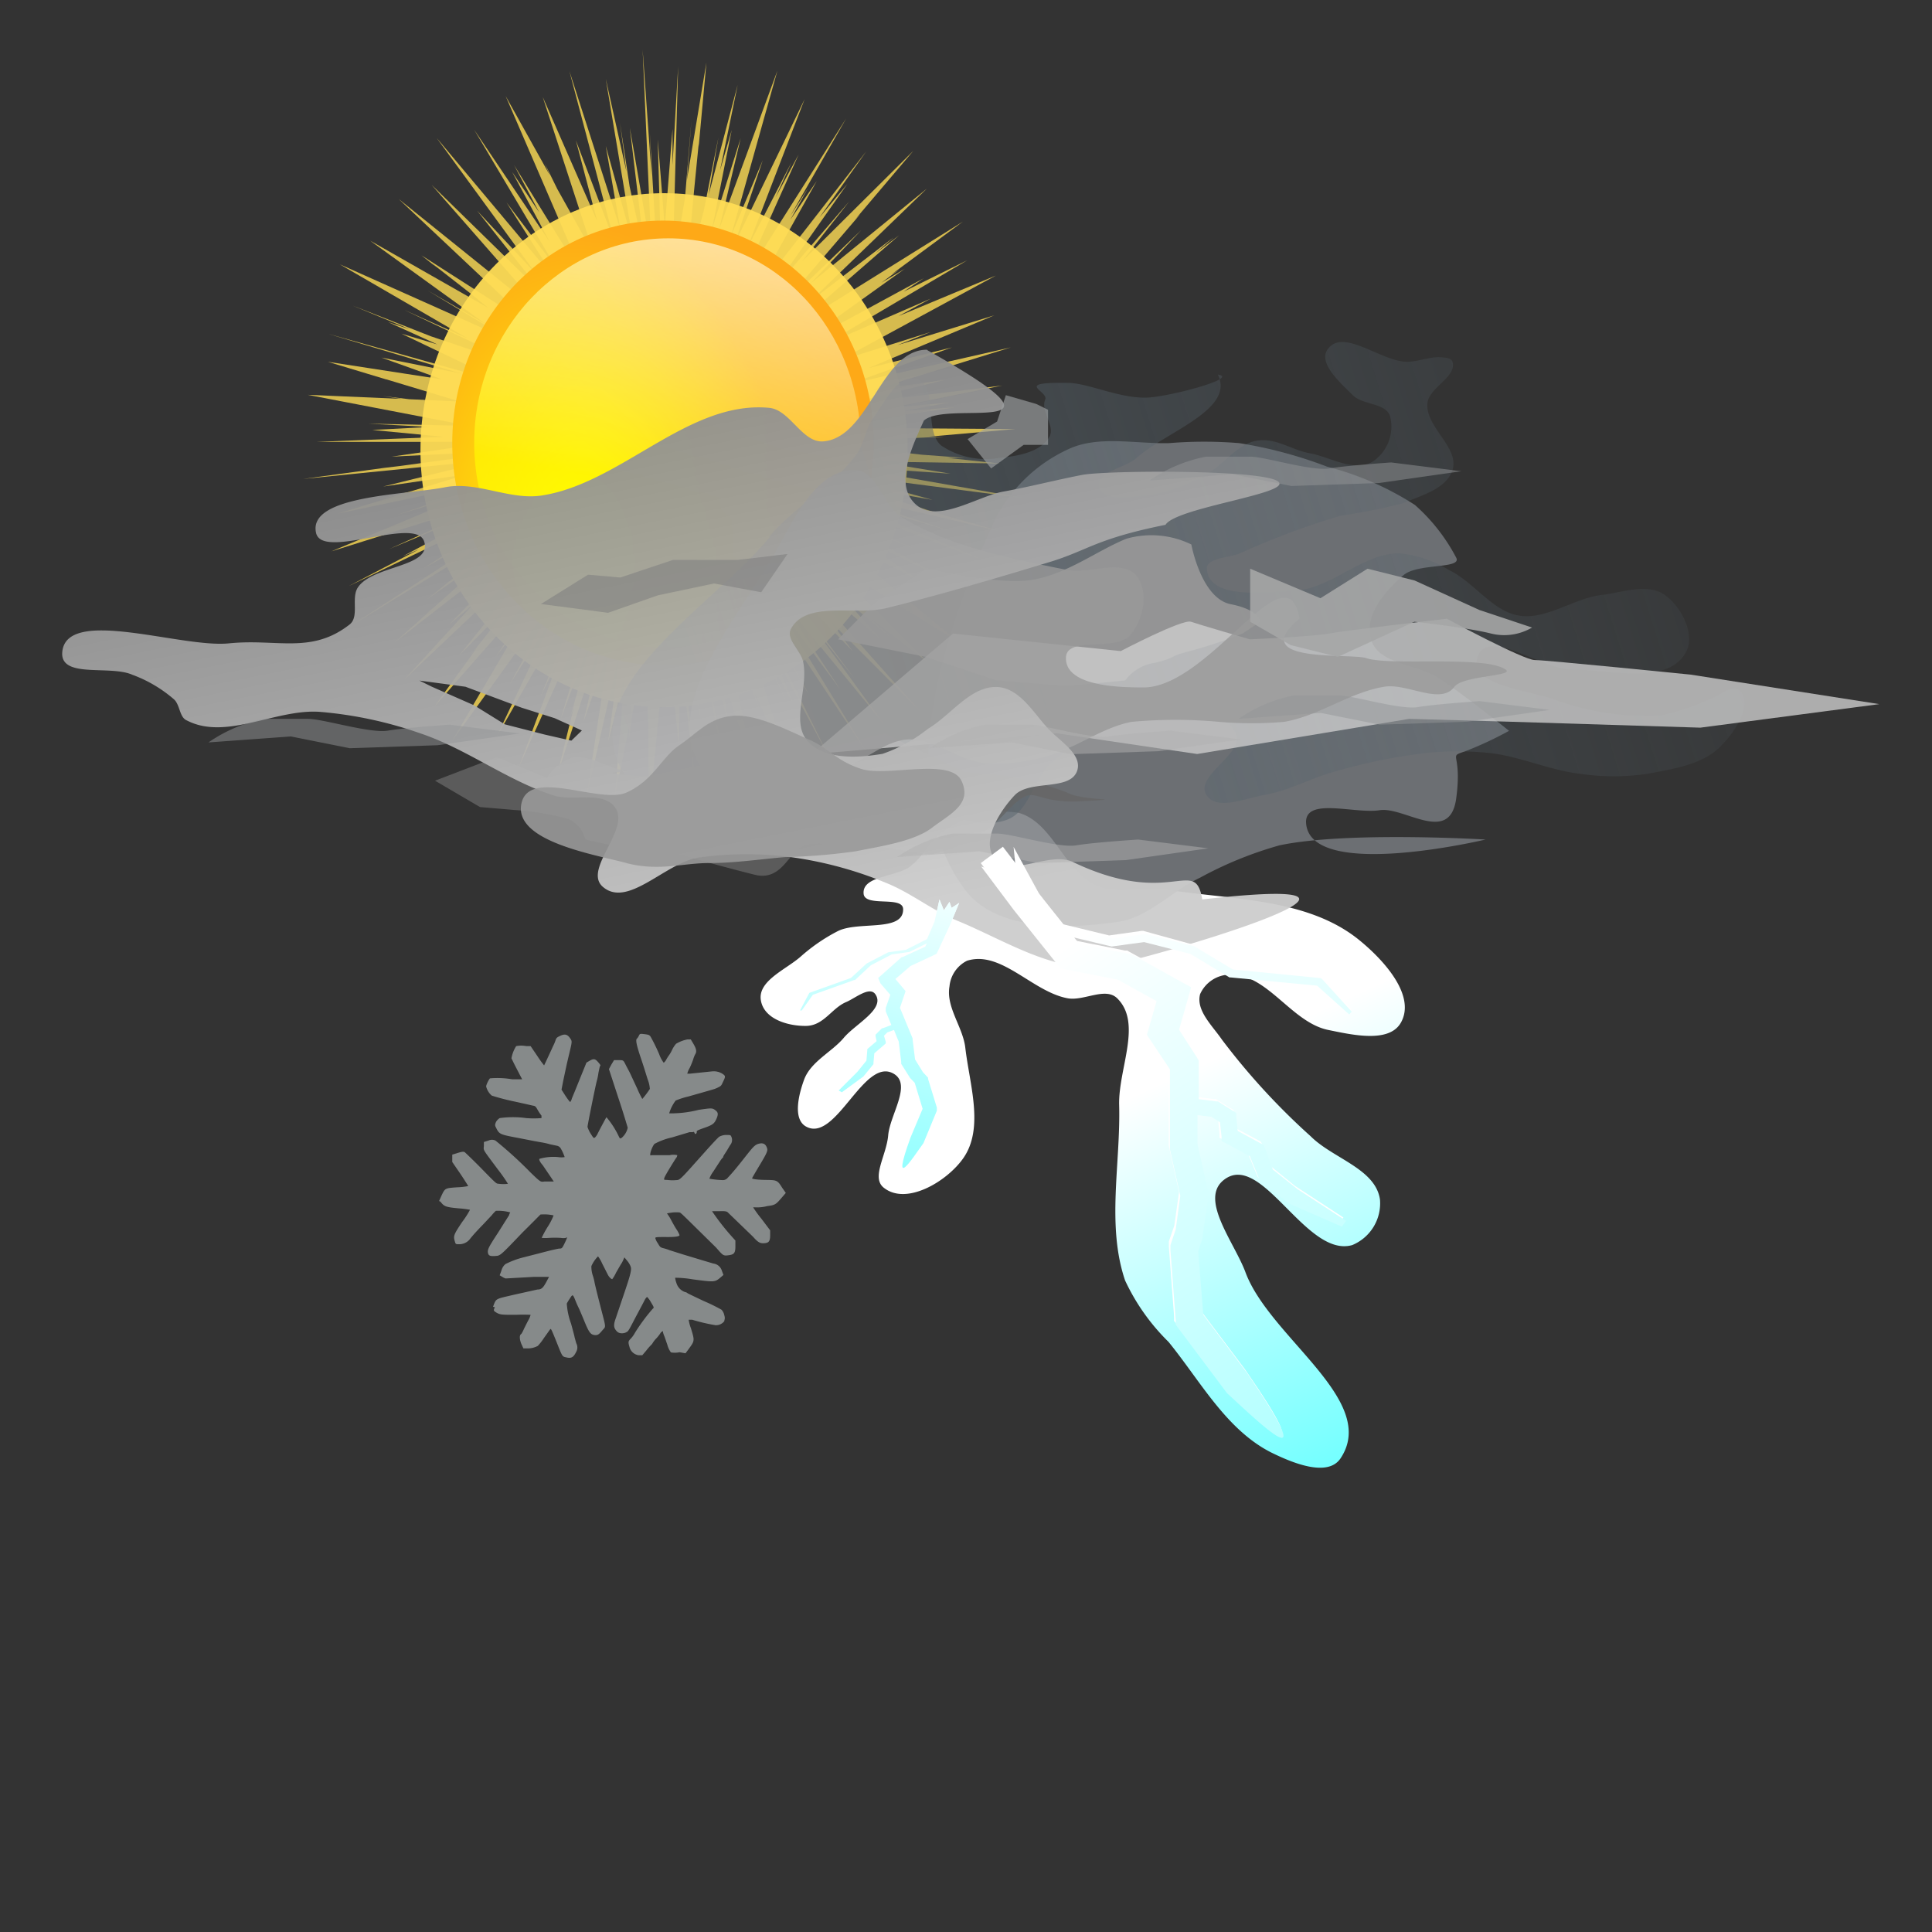 <svg id="svg13195" xmlns="http://www.w3.org/2000/svg" xmlns:xlink="http://www.w3.org/1999/xlink" viewBox="0 0 110 110"><rect x="0" y="0" width="110" height="110" fill="#333333" stroke="none"/><defs><style>.cls-1,.cls-2{fill:#fd5;}.cls-1,.cls-11,.cls-12,.cls-13{opacity:0.8;}.cls-1,.cls-10,.cls-11,.cls-12,.cls-13,.cls-14,.cls-15,.cls-16,.cls-17,.cls-18,.cls-19,.cls-2,.cls-23,.cls-8,.cls-9{isolation:isolate;}.cls-2{opacity:0.94;}.cls-3{fill:url(#radial-gradient);}.cls-4{fill:url(#linear-gradient);}.cls-5{fill:url(#linear-gradient-2);}.cls-6{fill:#520;fill-opacity:0;}.cls-7{fill:url(#linear-gradient-3);}.cls-8{fill:#76797e;}.cls-8,.cls-9{opacity:0.85;}.cls-9{fill:url(#linear-gradient-4);}.cls-10,.cls-13{fill:#999;}.cls-10,.cls-15{opacity:0.9;}.cls-11{fill:#666;}.cls-12{fill:#ccc;}.cls-14{opacity:0.95;fill:url(#linear-gradient-5);}.cls-15{fill:#a6a7a7;}.cls-16{fill:#b3b3b3;}.cls-16,.cls-18,.cls-23{opacity:0.5;}.cls-17{fill:#9c9ea0;opacity:0.67;}.cls-18{fill:#959798;}.cls-19{fill:gray;opacity:0.6;}.cls-20{fill:#fff;}.cls-21{fill:url(#linear-gradient-6);}.cls-22{fill:url(#linear-gradient-7);}.cls-23{fill:#dbe3e2;}</style><radialGradient id="radial-gradient" cx="535.16" cy="-505.46" r="38.44" gradientTransform="matrix(0.31, -0.01, -0.02, -0.48, -142.81, -206.05)" gradientUnits="userSpaceOnUse"><stop offset="0" stop-color="#ff0"/><stop offset="1" stop-color="#fea917"/></radialGradient><linearGradient id="linear-gradient" x1="579.87" y1="-885.96" x2="660.12" y2="-807.07" gradientTransform="matrix(0.34, 0, 0, -0.34, -172.82, -256.83)" gradientUnits="userSpaceOnUse"><stop offset="0" stop-color="#ff0"/><stop offset="1" stop-color="#ff0" stop-opacity="0"/></linearGradient><linearGradient id="linear-gradient-2" x1="640.06" y1="-766.19" x2="627.35" y2="-838.54" gradientTransform="matrix(0.34, 0, 0, -0.34, -172.82, -256.83)" gradientUnits="userSpaceOnUse"><stop offset="0" stop-color="#fff"/><stop offset="1" stop-color="#fff" stop-opacity="0"/></linearGradient><linearGradient id="linear-gradient-3" x1="282.47" y1="-1080.84" x2="254.01" y2="-1018.79" gradientTransform="matrix(0.64, 0, 0, -0.64, -99.36, -589.02)" gradientUnits="userSpaceOnUse"><stop offset="0" stop-color="aqua"/><stop offset="1" stop-color="#fff"/></linearGradient><linearGradient id="linear-gradient-4" x1="-664.52" y1="-582.39" x2="-528.13" y2="-539.89" gradientTransform="matrix(0.66, 0, 0, -0.66, 457.32, -335.93)" gradientUnits="userSpaceOnUse"><stop offset="0" stop-color="#57646d"/><stop offset="1" stop-color="#57646d" stop-opacity="0"/></linearGradient><linearGradient id="linear-gradient-5" x1="-936.74" y1="-359.11" x2="-947.98" y2="-302.96" gradientTransform="matrix(0.66, 0, 0, -0.66, 663.94, -184.29)" gradientUnits="userSpaceOnUse"><stop offset="0" stop-color="#ccc"/><stop offset="1" stop-color="gray"/></linearGradient><linearGradient id="linear-gradient-6" x1="2211.26" y1="-359.52" x2="2334.36" y2="-545.97" gradientTransform="matrix(0.46, 0, 0, -0.46, -954.79, -112.64)" gradientUnits="userSpaceOnUse"><stop offset="0" stop-color="#fff"/><stop offset="1" stop-color="aqua"/></linearGradient><linearGradient id="linear-gradient-7" x1="1323.2" y1="-1691.16" x2="1446.3" y2="-1877.61" gradientTransform="matrix(-0.23, 0.06, -0.08, -0.18, 224.29, -334.87)" xlink:href="#linear-gradient-6"/></defs><g id="g5656"><path id="path5658" class="cls-1" d="M36.59,2.84l.51,11.62L35.86,7.28l.87,7.3-.88-3.95L35.3,7l.36,2.74L34.49,4.49l1.6,9.57-1.6-5.75.83,4.74-2.9-9L35,13.81,32.79,8,34,12.59l-3.1-7.07,2.93,9-2.1-3.76-.72-1.46.29.67-2.51-4.5,4.48,10.39-.2-.3-3.8-6.16,1.43,2.69L29.16,9.79l2.15,4L27,7.39l4.7,7.91-2.86-3.77L31.69,16,24.86,7.85l5.65,7.73L27.17,12l3.73,4.71-6.32-6.18,6.86,7.83L28.8,16.24l-6.1-4.91,7.88,7.42L24,14.54l.88.7L24.6,15l2.18,1.7,1,.82L21.07,13.7l6.55,4.73-3.27-1.89,3.95,2.38.45.33-9.4-4.2,7.26,4.21L23,17.64l4.34,2.06,1.61.93-4.41-1.48-4.51-1.77,3.31,1.37-1.24-.41,2.8,1.27L22.86,19l5.77,2.76-.44-.09L18.66,19l7.6,2.27-4.54-.91,3.45,1.24-6.5-1,3.31,1-.13,0,.15,0,4.17,1.26-2.87-.13-1.51-.18,1.06.16-5.33-.23,9.11,1.75-.66,0-5-.11,3.48.19-3.25.17,4.05.39L18,25.16l9.89,0,.2,0L22.3,26l6.88-.34-6.39.87-.92.11-4.62.63,10.64-1.07-6.07,1.5L26.61,27l-3.3,1-2,.47,1.33-.27L19.2,29.25l9.54-2-6.4,2.15L27,28l-8.13,3.39,9.75-3.05-6.46,2.92,7-2.92-6.22,3.33.91-.39-4,2.09,6.57-3.16,2.78-1.18L24.1,32.37l6.33-3.54-10.5,6.83,10.19-6.23-5.83,4.71,4.14-2.89-3.68,3.29-.66.52.45-.33-2.1,1.87,8.7-6.75-5.63,5.77,1.4-1.18L23,38.71l6.75-6.39,1.61-1.51-5.26,6.56L29,34.42l-.89,1.22L26.78,37.3l.39-.44-2.46,3.4,6.59-7.5-.22.36-2.9,4.34,1.4-1.81-3.9,6.63,6.25-8.67L29,39l2.63-4.14L28.25,42,33,33.69l.63-1.07-2.86,7.05,1.1-2.25L29.53,43.7l4.72-10.48L31.9,41l1.78-4.69-.23,1-1,3.58.25-.74-1,4.06L34.38,36l-1.16,5.1,1.46-4.14L33.35,45.6l2-8.81-.72,5.43.93-3.69L35,45.41l.81-4,0,.68.19-1.41.86-4.28.07,10.15L38,35.82l.65,6.76L38.74,37l.88,8.27L38.78,35l1.14,6.23-.4-6.09,2.15,10.72L39.82,35.33,41.6,41.7,41,38.12l2.06,6.26-1.83-8.79,1.41,3.23.73,2L43,39.51,45.2,44.6,42.12,34.55l.46.85,2.6,5.46-1.5-3.47,1.61,2.94L44,37.12l3.24,6.06L42.77,34.1l3.29,5.46-4.45-8.35,7.78,11.7-5.51-9,3.95,5.33-3.64-5.5,6.06,7.39-4-5.51,2.39,3-4.81-6.44,4.71,4.89-1.24-1.68,5.08,5.1-7.54-8.44-.36-.48,5.68,4.85-2.06-2.3,2.75,2.3L49.32,35l3.44,2.65L47,31.85l7.64,4.76-7.33-6.08,3.89,1.94,1.52.86-.91-.55.6.29-4.25-2.89,7.47,3.74L47,29.22l5.89,2.38L44.8,27.91,44,27.36l5.37,2L53,30.8l-.44-.18,4.65,1.77-9.44-4,6.37,1.85L47.34,28l9.77,2.29-3.35-.95L48.5,27.66l4.59.8L47.82,27l10.6,1.38L48,26.55l6.12.42-4.2-.69,7,.11-3-.32,1,0-2.42-.18-5.18-.57,4-.35,2.42-.11-.85,0,4.91-.43-11.22-.08,7.83-1.16-2.91.2,2.6-.48-3.29.3,6.25-1.26-9,1.1,5.78-1.43-4.08.57,7.79-2.41-9.24,2.1,5.89-2.1-4.73,1.17,7.15-3L51.1,19.65,53,18.9,47.7,20.57l9-4.88L51.15,18,53,17l-6.08,2.64.07-.05,8.08-4.77-3.63,1.79,1.16-.77L47.33,18.7l-1.95,1,6.14-4.4-1.34.8,1-.74-.42.26,4.06-3-9.63,6,6-5.22-1.32,1,1-.88-4.75,3.65,6.65-6.43-6.59,5.37,2.85-3-4.69,4.5L49,12.17l-.29.3L52,8.59l-6.33,6.29,2.68-3.41-4.46,5.18,4.35-6.17-1.58,1.9,2.66-3.76L43,16.75l-.3.36,3.8-6.8L45,12.51l1-1.79-1,1.57,3.18-5.55-6.11,9.64L45.47,8.8l-1.32,2.45.91-2-2.51,4.87,3.26-8.47-4,8.27,1.62-4.8-1.81,4.32,2.64-9.41-3.31,9,1.22-5.16-1.63,5.17L41.66,7.4,41,9.69,42,4.83l-1.65,6.25.55-3.24L40.07,12l-1,3.73.45-4.91.26-2.63,0,.16.44-4.79-1.11,6.68.26-3.43L39,11.28l-.7,4.13V15l.31-11.21L38.29,9.4l0-2.06-.44,5.6-.4-5,.21,7.57-.12,1.57,0-.23L37,7.62l.1,2.42Z" transform="translate(0 0)"/><path id="path5660" class="cls-2" d="M51.68,25.63c0,8.08-6.21,14.63-13.87,14.63S23.94,33.71,23.94,25.63,30.15,11,37.81,11,51.68,17.56,51.68,25.63Z" transform="translate(0 0)"/><g id="g5662"><path id="path5664" class="cls-3" d="M49.75,25.22c0,7-5.37,12.66-12,12.66s-12-5.67-12-12.66,5.38-12.66,12-12.66S49.75,18.23,49.75,25.22Z" transform="translate(0 0)"/><path id="path5666" class="cls-4" d="M49,25.22c0,6.43-4.94,11.65-11,11.65s-11-5.22-11-11.65,4.95-11.65,11.05-11.65S49,18.79,49,25.22Z" transform="translate(0 0)"/><path id="path5668" class="cls-5" d="M49,25.22c0,6.43-4.94,11.65-11,11.65s-11-5.22-11-11.65,4.95-11.65,11.05-11.65S49,18.79,49,25.22Z" transform="translate(0 0)"/></g></g><g id="layer1"><g id="thunder"><rect id="rect6743" class="cls-6" width="110" height="110"/><g id="g6155"><path id="path6145" class="cls-7" d="M51.87,49.3c-.82.65-2.78.54-2.7,1.58.06.8,2.27.09,2.25.9,0,1.3-2.54.65-3.71,1.23a10.16,10.16,0,0,0-2.14,1.47c-.84.73-2.43,1.37-2.25,2.47s1.6,1.48,2.59,1.46,1.44-1,2.25-1.35c.53-.22,1.35-.93,1.68-.45.58.84-1.14,1.69-1.8,2.48s-1.86,1.34-2.25,2.36c-.31.84-.68,2.28.12,2.7,1.71.91,3.3-4.06,5-3,1,.62-.24,2.33-.34,3.49s-1,2.43-.23,3c1.29,1,3.58-.38,4.5-1.69,1.21-1.72.36-4.21.12-6.3-.14-1.19-1.11-2.3-.9-3.49a1.82,1.82,0,0,1,1-1.46c1.95-.61,3.73,1.78,5.74,2.14.92.16,2.14-.66,2.81,0,1.44,1.42.06,4,.11,6.07.09,3.34-.73,6.85.34,10a12,12,0,0,0,2.47,3.49c1.81,2.22,3.28,5,5.85,6.3,1.18.58,3.2,1.43,3.94.34,2.21-3.29-4-6.86-5.4-10.58-.62-1.7-2.66-4.17-1.24-5.28,2.15-1.69,4.68,4.46,7.31,3.71a2.57,2.57,0,0,0,1.58-2.59c-.25-1.76-2.68-2.34-3.94-3.6a38.78,38.78,0,0,1-5.06-5.51c-.54-.79-1.49-1.66-1.24-2.59A1.88,1.88,0,0,1,70,55.49c2.15-.08,3.52,2.72,5.62,3.15,1.37.28,3.51.78,4.16-.45.84-1.57-1.08-3.62-2.47-4.73-2.94-2.33-7.2-2.23-10.91-2.81-1.3-.2-2.73.29-3.94-.22-1.88-.8-2.52-3.65-4.5-4.16a5.84,5.84,0,0,0-4.16,1c-.8.46-1.18,1.45-1.91,2Z" transform="translate(0 0)"/><g id="g6358"><path id="path6204" class="cls-8" d="M54.93,50.64c1.77,2.38,5.77,2.27,8.71,1.85,1.75-.25,3.08-1.76,4.69-2.52a21.56,21.56,0,0,1,4.52-1.84c3.83-.81,11.73-.33,11.73-.33s-10.11,2.41-10.22-1c0-1.41,2.79-.45,4.19-.67s4,2,4.36-.67-.51-2.34.5-2.68a20.58,20.58,0,0,0,2.51-1.17s-2.62-2.1-4-3c-1.23-.81-3.42-.77-3.85-2.18s.8-2.78,1.84-3.68c.8-.7,3.35-.34,3-1a10.54,10.54,0,0,0-2.35-3,17,17,0,0,0-5-2.18,25,25,0,0,0-5-1.34,24.53,24.53,0,0,0-4,0c-1.9.05-4-.45-5.7.33A8.75,8.75,0,0,0,56.6,29.7C53.67,36.06,50.74,45,54.93,50.64Z" transform="translate(0 0)"/><path id="path4162" class="cls-9" d="M43.79,30.57c1.46-1.76,3.65-2.87,5-4.74.45-.63.49-1.5,1-2.13.62-.86,1.34-2.39,2.37-2.13,1.31.32.4,2.91,1.42,3.79a4.54,4.54,0,0,0,3.32.71c1-.1,2.32-.3,2.84-1.19.37-.61-.52-1.47-.23-2.13.21-.49-1.88-1,1.3-.95,1.14,0,3.06.95,4.62.83,1.37-.1,5.15-1.12,3.91-1.3,1,2-3,3.27-4.62,4.74-.67.6-2.36.78-2.13,1.66s1.88.56,2.84.47A9.57,9.57,0,0,0,68.67,27c1-.51,1.72-1.69,2.84-1.9s2,.52,3.08.71,2.53,1.1,3.55.48a2.39,2.39,0,0,0,1-2.61c-.28-.76-1.56-.61-2.13-1.19s-2-1.79-1.42-2.6c.87-1.24,3,.67,4.5.71.71,0,1.43-.36,2.13-.24.18,0,.43.07.48.24.25.88-1.34,1.45-1.43,2.37-.12,1.34,1.84,2.51,1.43,3.79-.35,1.08-1.8,1.46-2.85,1.9a34.3,34.3,0,0,1-3.55.71,44.79,44.79,0,0,0-5.69,2.13c-.65.28-2,.24-1.89.95.19,1.69,3.27,1.28,5,1.18,2.1-.12,3.83-2.11,5.93-2.13a6.65,6.65,0,0,1,2.84.95c1.44.69,2.45,2.34,4,2.6s3.12-1,4.74-1.18c1.17-.15,2.58-.68,3.55,0s1.79,2.31,1.18,3.32c-1.1,1.84-4.24.92-6.39.94-1.83,0-4.88-2.45-5.45-.71-.51,1.55,2.72,1.85,4.26,2.37a15.3,15.3,0,0,0,6.16.95,13.63,13.63,0,0,0,2.85-.95c.55-.17,1.25-.88,1.66-.47.75.77-.22,2.29-1,3.08-1,1.12-2.77,1.38-4.27,1.66a13,13,0,0,1-3.79,0c-1.77-.2-3.44-1-5.21-1.19a17.65,17.65,0,0,0-3.56,0,31.13,31.13,0,0,0-5,1C74.8,44.22,73.46,45,72,45.26c-1.09.18-2.72.93-3.31,0-.71-1.1,2.29-2.41,1.65-3.55-.92-1.67-3.8-1-5.68-.71a10.48,10.48,0,0,0-4.74,2.37c-1.09.89-1.28,2.85-2.61,3.31-2.29.81-4.7-1.26-7.11-1.66-4.93-.8-12.76,3.09-14.92-1.42-2.25-4.68,5.2-9,8.53-13Z" transform="translate(0 0)"/><path id="path5972" class="cls-10" d="M47.72,36.4l5,1,4,1.34,4,.33,3.35-.33a2.51,2.51,0,0,1,1.68-1c1.34-.33.67-.33,2-.67a27.46,27.46,0,0,0,3-1l1-.67s0-.67-1.68-1S67.83,31,67.83,31a5.19,5.19,0,0,0-3.69-.33c-1.67.67-3.35,2-5.36,2.34s-6-.67-6-.67l-3,2Z" transform="translate(0 0)"/><path id="path6018" class="cls-11" d="M24.77,44.45l3.52-1.35,2.84,1.18a3,3,0,0,1,1.51-1.18c.84-.16,2.52.84,3.19.84s-3.69,0,2,.34,5.53,1,5.36.17-2.18-2.69.5-2.18l2.68.5,4-1,4.53,2.18,2,.17a18.31,18.31,0,0,1,3.85,1c.84.5,3.85.33.84.5s-2.52-1.17-4.19.5a7.91,7.91,0,0,1-4.36,2.51c-.83,0-2.68-.5-4.19-.5s-2.68-.33-3.35.17S44.37,50.14,43,49.81s-5-1.34-5-1.34H36.33l-3-.67a1.71,1.71,0,0,0-1-1.18,15.85,15.85,0,0,0-3-.5l-2-.17Z" transform="translate(0 0)"/><path id="path6246" class="cls-12" d="M54.26,36.07l9.55,1s3.51-1.84,4-1.67,3.35,1,3.35,1,3.68-.16,4.52-.33,6.7-.84,6.7-.84,4.36,2.35,5,2.35,8.88.83,8.88.83L107,40.09,96.81,41.43l-10.89-.34-5.69-.16-12.07,2-8-1.18L46.21,42.94Z" transform="translate(0 0)"/><path id="path4231" class="cls-13" d="M40,43.78c1.51,2.08,5.19.5,7.71,0,1.43-.29,2.57-1.61,4-1.68s2.85,1.19,4.36,1.34a10,10,0,0,0,3.35-.34c1.75-.42,3.25-1.66,5-2a27.15,27.15,0,0,1,5,0,21.65,21.65,0,0,0,3.69,0c2-.34,3.71-1.67,5.7-2,1.32-.22,3.21,1.07,4,0,.49-.65,3.57-.6,2.88-1-1.24-.79-6.51-.17-7.91-.63-.9-.3-6.89.33-3.79-2.25-.72-4.17-5.16,4-8.94,3.92-1.56,0-4.37-.12-4.36-1.67,0-1.31,2.88-.31,3.69-1.34s1-2.49.33-3.35c-.86-1-2.7-.07-4-.34-3.22-.64-6.58-1.3-9.38-3-1.08-.66-1.42-2.71-2.68-2.68-2.29,0-3.52,3-4.69,5C41.87,35.36,37.54,40.34,40,43.78Z" transform="translate(0 0)"/><path id="path4188" class="cls-14" d="M52.78,19.91c-2.63,0-3.28,5-5.9,5.22-1.21.1-1.89-1.8-3.09-1.91-4.63-.43-8.44,4.33-13,5-1.81.25-3.65-.83-5.44-.48-2.18.44-7.88.45-7.35,2.62.38,1.53,5.68-1,6.15.47s-2.91,1.34-3.77,2.61c-.41.61.1,1.67-.48,2.12-2.18,1.7-4.12.79-6.87,1.07s-9.41-2.17-9.49.59c0,1.4,2.74.64,4,1.2a7.62,7.62,0,0,1,2.38,1.41c.33.32.3,1,.7,1.18,2.25,1.18,5.07-.66,7.59-.48a23,23,0,0,1,5.68,1.21c2.65.88,4.94,2.67,7.59,3.54,1.15.38,2.86-.29,3.55.71.87,1.24-1.85,3.5-.71,4.5,1.43,1.24,3.58-1.38,5.45-1.66a19.58,19.58,0,0,1,5.46,0,21.93,21.93,0,0,1,5.2,1.43c1.41.56,2.62,1.55,4,2.13C57.19,53.51,60.05,55.45,63,55c2.18-.34,19.67-5.4,5.45-3.79-.41-2.52-1.77.54-7.36-2.13-1.36-.65-3.65,1-4.5-.25-.7-1,.32-2.64,1.18-3.55s3.2-.21,3.57-1.43c.27-.92-1-1.65-1.66-2.36-.84-.91-1.61-2.27-2.84-2.37-1.55-.12-2.69,1.6-4,2.37a8.69,8.69,0,0,1-2.59,1.43c-1.42.24-3.31.35-4.27-.73s.06-3-.25-4.5c-.13-.66-1-1.29-.7-1.88.89-1.64,3.65-.74,5.45-1.19,3.11-.77,6.18-1.68,9.25-2.61,2.22-.67,2.61-1.32,6.63-2.13.61-1,7.38-1.8,6.39-2.48s-9.8-.62-11.14-.36c-1.5.29-3,.68-4.49.95s-3.77,1.86-5,.71-.17-3.3.48-4.75c1.32-1.24,9.45,1.19.22-4ZM23.88,38.75l2.62.35,3.19,1.19,1.89.6,1.55.7-.6.58L31,41.82l-2.26-.58L27,40.16,24.59,39.1Z" transform="translate(0 0)"/><path id="path4265" class="cls-10" d="M35.66,49.14c1.87.48,3.18,0,4.69,0s3-.23,4.36-.34a34.39,34.39,0,0,0,4-.33c1.4-.28,3.33-.56,4.35-1.34s2.32-1.35,1.68-2.68-4.24-.2-5.7-.67-1.79-1.16-3-1.68-3-1.48-4.36-1.34-2,1-3,1.67-1.47,2-3,2.69-5.61-1.45-6,.67,4.16,2.86,6,3.35Z" transform="translate(0 0)"/><path id="path5878" class="cls-15" d="M71.18,32.38l4,1.68,2.68-1.68,2.68.67,3.69,1.68,3,1a3.13,3.13,0,0,1-2.34.34c-1.34-.34-4.36-.67-4.36-.67l-4.36,2-2.68-.67L71.18,35.4Z" transform="translate(0 0)"/><path id="path6036" class="cls-16" d="M52.92,42.6l4.69-.33,3.35.67,5-.17,4.7-.67-4-.5s-2.51.16-3.51.33-3.69-.67-4.53-.67H56.1a8.35,8.35,0,0,0-3.18,1.34Z" transform="translate(0 0)"/><path id="path6082" class="cls-17" d="M55.09,25l1.68-1,.5-1.5L59,23l.67.33v2H58.28l-1.85,1.34Z" transform="translate(0 0)"/><path id="path6196" class="cls-18" d="M70.51,40.93l4.69-.34,3.35.67,5-.17,4.69-.67-4-.5s-2.52.17-3.52.34-3.69-.67-4.53-.67H73.69a8.35,8.35,0,0,0-3.18,1.34Z" transform="translate(0 0)"/><path id="path6198" class="cls-18" d="M65.48,27.36,70.17,27l3.35.67,5-.17,4.69-.67-4-.5s-2.51.17-3.52.34S72,26,71.18,26H68.67a8.34,8.34,0,0,0-3.19,1.34Z" transform="translate(0 0)"/><path id="path6200" class="cls-16" d="M51.07,48.8l4.69-.33,3.35.67,5-.17,4.69-.67-4-.5s-2.51.16-3.52.33-3.68-.67-4.52-.67H54.26a8.34,8.34,0,0,0-3.19,1.34Z" transform="translate(0 0)"/><path id="path6202" class="cls-18" d="M11.87,42.27l4.69-.34,3.35.67,5-.17,4.69-.67-4-.5s-2.52.17-3.52.34-3.69-.67-4.53-.67H15.05a8.35,8.35,0,0,0-3.18,1.34Z" transform="translate(0 0)"/><path id="path6272" class="cls-19" d="M30.8,34.39l2.68-1.67,1.84.16,3-1H42l2.84-.34-1.5,2.18-2.69-.5-3.18.67-2.85,1Z" transform="translate(0 0)"/></g><g id="g4157"><path id="path10782" class="cls-20" d="M57.1,48.21l-1.26.93,1.86,2.48h0l2.48,3.09.18.23.28.06,3,.59,2.13,1.18-.44,1.57-.1.34.2.3,1.11,1.67v4.56l.59,2.65-.27,1.92-.31.9,0,.14,0,.16.3,4v.23l.15.19,2.77,3.71c1.84,1.65,5.58,5.31,1.11-1.15l-2.49-3.31-.29-3.62.26-.79,0-.08v-.07L68.69,68v-.14l0-.14L68.07,65V63.29l.79.1.49.32.08.82,0,.25.22.11,1.39.75.52,1.26.06.12.09.07,1.58,1.25,0,0,0,0,2.95,1.31.25-.33-2.76-1.8h0L72.4,66.44l-.55-1.32L71.78,65l-.14-.08-1.31-.7-.09-.81,0-.21L70,63.06l-.78-.49-.08,0-.1,0-1-.13V60.19l-.13-.2-1-1.56.52-1.81.17-.6-.54-.31-2.78-1.53-.1-.06-.13,0-2.8-.56-.31-.38,2.13.52,0,0,0,0L65,53.41l2.63.68,2.3,1.37H70L75,56,76.8,57.6l.14-.16-1.68-1.86-.07,0-.09,0-5-.49-2.25-1.33,0,0h0L65.09,53H65l-1.85.26-2.68-.65L59,50.68v0L57.1,48.21Z" transform="translate(0 0)"/><path id="path10247" class="cls-21" d="M57.86,49.76l-1-.91,0,.84-1-.36,1.86,2.48h0l2.47,3.09.19.23.27.06,3,.59L65.85,57l-.45,1.57-.1.34.2.31,1.11,1.66v4.48l0,.08.59,2.65L66.94,70l-.3.89,0,.14v.16l.3,4,0,.23.14.19,2.78,3.71C71.69,81,75.42,84.63,71,78.17l-2.49-3.31-.29-3.62.26-.79,0-.07V70.3l.31-2.15,0-.15,0-.14-.61-2.72V63.49l.8.1.48.31.09.82,0,.25.22.11,1.39.75.52,1.27.06.11.08.07,1.58,1.25,0,0,0,0,3,1.31.24-.33-2.76-1.8h0l-1.41-1.12L72,65.31l-.07-.14-.15-.07-1.31-.71-.08-.8,0-.22-.17-.11-.78-.49-.09-.06h-.1l-1-.13V60.38l-.12-.2-1-1.55.52-1.82.17-.6-.55-.3-2.77-1.54-.1-.06-.13,0-2.81-.56-.3-.37,2.13.51,0,0,0,0,1.85-.25,2.63.67L70,55.65h0l.06,0,4.93.47,1.83,1.64.14-.16-1.68-1.85-.08-.06H75.2l-5-.49L68,53.88l0,0h0l-2.73-.7,0,0-.06,0-1.86.25-2.67-.64-1.51-1.89,0,0-1.46-2.68Z" transform="translate(0 0)"/></g><g id="g4163"><path id="path4087" class="cls-20" d="M53.74,51.83l.32-.48.12.34.43-.28-.51,1.23h0l-.72,1.55-.05.11-.12.06L51.84,55l-.86.74.48.57.1.12-.05.15-.27.8.62,1.5.1.24v.07l.14,1.13.45.73.29.31,0,0,0,.07.5,1.63,0,.09,0,.09-.76,1.84c-.64.89-1.88,2.84-.74-.31l.69-1.64-.45-1.48-.26-.27,0,0v0l-.51-.81,0-.06v-.06l-.14-1.15-.09-.21-.18-.45-.38.14-.19.19.1.34,0,.1-.09.08-.56.48-.05.56v.06l0,0-.57.7,0,0,0,0-1.23.9-.18-.1,1.07-1.07h0l.51-.63.05-.6,0-.06,0,0,.53-.45L49.85,59l0-.09.07-.07.3-.3,0,0,.05,0,.48-.18-.32-.78,0-.09,0-.1.26-.75-.56-.65L50,55.68l.22-.19,1.12-1,0,0,.05,0,1.29-.59.09-.19-1,.49h0l-1,.14-1.19.62-.9.84h-.05l-2.35.84-.63.89-.1,0,.53-1,0,0,0,0,2.37-.85.89-.82h0l1.23-.64h0l1-.14,1.21-.61.43-1h0l.28-1.26Z" transform="translate(0 0)"/><path id="path4083" class="cls-22" d="M53.74,51.83l.32-.48.12.34.43-.28-.51,1.23h0l-.72,1.55-.05.11-.12.06L51.84,55l-.86.74.48.57.1.12-.05.15-.27.8.62,1.5.1.24v.07l.14,1.13.45.73.29.31,0,0,0,.07.5,1.63,0,.09,0,.09-.76,1.84c-.64.89-1.88,2.84-.74-.31l.69-1.64-.45-1.48-.26-.27,0,0v0l-.51-.81,0-.06v-.06l-.14-1.15-.09-.21-.18-.45-.38.14-.19.19.1.34,0,.1-.09.08-.56.48-.05.56v.06l0,0-.57.7,0,0,0,0-1.23.9-.18-.1,1.07-1.07h0l.51-.63.05-.6,0-.06,0,0,.53-.45L49.85,59l0-.09.07-.07.3-.3,0,0,.05,0,.48-.18-.32-.78,0-.09,0-.1.26-.75-.56-.65L50,55.68l.22-.19,1.12-1,0,0,.05,0,1.29-.59.09-.19-1,.49h0l-1,.14-1.19.62-.9.84h-.05l-2.35.84-.63.89-.1,0,.53-1,0,0,0,0,2.37-.85.89-.82h0l1.23-.64h0l1-.14,1.21-.61.43-1h0l.28-1.26Z" transform="translate(0 0)"/></g></g></g></g><path id="path6400" class="cls-23" d="M28.07,74.4c.2-.49.07-.42,1.27-.7l1.26-.28c.24,0,.33-.11.51-.44l.15-.28H31l-.6,0-1.61.09a.7.7,0,0,1-.19-.09l-.15-.09.1-.27a.71.71,0,0,1,.23-.37,4.91,4.91,0,0,1,1.06-.39l.78-.2c.62-.16.8-.21,1.2-.29.17,0,.18,0,.33-.31s.17-.38.07-.3a.81.81,0,0,1-.29,0,5.43,5.43,0,0,0-.67,0,2.53,2.53,0,0,1-.42,0,5.75,5.75,0,0,1,.35-.64,3.6,3.6,0,0,0,.33-.64,2.43,2.43,0,0,0-.75-.05s-.48.49-1,1c-1.3,1.36-1.28,1.34-1.56,1.36s-.4,0-.43-.19.07-.36.58-1.14l.63-1c0-.07.07-.14.06-.15a2.49,2.49,0,0,0-.82-.09,2.42,2.42,0,0,0-.24.26l-.44.47c-.3.31-.52.54-.76.83a.77.77,0,0,1-.68.34c-.15,0-.17,0-.21-.15-.1-.32-.07-.39.41-1.11a5.15,5.15,0,0,0,.45-.7,5.25,5.25,0,0,0-.63-.08c-.74-.07-.84-.1-1.05-.38L25,68.38l.12-.27c.22-.47.21-.46.91-.51a3.88,3.88,0,0,0,.63-.07s-.2-.33-.45-.7l-.46-.67v-.42l.23-.07c.31-.1.42-.12.49-.06s.56.53.93.91c.89.91.85.87,1,.88a1.92,1.92,0,0,0,.52,0,9,9,0,0,0-.56-.8c-.9-1.21-.83-1.08-.81-1.35l0-.23.26-.08a.46.46,0,0,1,.4,0,23,23,0,0,1,2,1.82c.55.53.57.55.78.51l.36,0h.18l-.29-.43-.34-.5c-.15-.17-.22-.31-.19-.36a2.87,2.87,0,0,1,1.07-.1,1.08,1.08,0,0,0,.37,0,2.55,2.55,0,0,0-.24-.52.34.34,0,0,0-.22-.13l-.38-.08a3.88,3.88,0,0,0-.49-.11l-.44-.08-.87-.17c-1.07-.2-1.08-.21-1.27-.59-.07-.13-.06-.17,0-.32a.64.64,0,0,1,.21-.22,5.49,5.49,0,0,1,1.51,0,5.43,5.43,0,0,0,.87,0s0-.08,0-.14a3.11,3.11,0,0,1-.22-.33c-.11-.2-.14-.22-.27-.24l-.44-.1-.54-.12A13.51,13.51,0,0,1,28,62.38a1,1,0,0,1-.32-.52c0-.12.21-.51.24-.47s0,0,.06,0a5,5,0,0,1,1.18.06l.57,0-.08-.15-.29-.56c-.12-.23-.22-.45-.24-.48a1.89,1.89,0,0,1,.27-.7c.06,0,.21-.06.57,0h.25l.38.56a6.33,6.33,0,0,0,.39.54s.11-.23.23-.49.25-.54.28-.61a2.23,2.23,0,0,0,.13-.3c.06-.17.07-.19.29-.29s.38-.1.54.13.13.14-.19,1.53c-.09.43-.2.93-.23,1.1l-.06.31.23.36c.14.21.25.35.27.34a.53.53,0,0,0,.09-.2l.17-.41.38-.94.28-.69.19-.11c.23-.13.31-.11.49.1s.1.17.08.24-.05.22-.08.37a3.06,3.06,0,0,1-.09.44c-.07.25-.53,2.52-.53,2.62a1.62,1.62,0,0,0,.17.37c.18.28.18.29.26.23a.69.69,0,0,0,.15-.22c.1-.2.48-.92.5-.93a4.91,4.91,0,0,1,.7,1.09c.07.14.08.14.17.08a1.05,1.05,0,0,0,.34-.57s-.24-.83-.54-1.72l-.53-1.62.14-.26.15-.25.26,0c.27,0,.27,0,.39.24s.19.35.27.52l.41.88a5.67,5.67,0,0,0,.28.57A5.25,5.25,0,0,0,37,62a1.8,1.8,0,0,0-.13-.56l-.17-.55s-.12-.38-.25-.76c-.22-.67-.27-.94-.18-1a.61.61,0,0,0,.1-.15c.06-.13.07-.13.32-.1s.28.05.35.14a10.44,10.44,0,0,1,.49,1,1.85,1.85,0,0,0,.26.49.62.62,0,0,0,.16-.21,2.26,2.26,0,0,1,.15-.23,2.1,2.1,0,0,0,.17-.3,1.52,1.52,0,0,1,.22-.34,2,2,0,0,1,.65-.25l.19,0,.15.25c.17.29.2.45.1.6a1.49,1.49,0,0,0-.11.28,4.64,4.64,0,0,1-.2.49,1.24,1.24,0,0,0-.14.33s.08,0,.16,0L40.54,61a.94.94,0,0,1,.6.14c.18.13.18.14,0,.51-.08.18-.1.19-.33.3a2,2,0,0,1-.29.1l-.38.11-.95.27a4.68,4.68,0,0,0-.72.23,2.28,2.28,0,0,0-.37.73,6.38,6.38,0,0,0,1.68-.2c.68-.1.77-.11.92,0s.23.19.1.49-.21.37-.8.57c-.3.11-.34.13-.33.2s-.08.17-.12.07-.06-.08-.11-.06l-.18,0-1,.3a3.8,3.8,0,0,0-1,.37c-.18.23-.33.76-.17.64l.33,0c.17,0,.49,0,.71,0a1,1,0,0,1,.43,0s0,.1-.08.18c-.16.25-.63,1-.66,1.13s0,.08.25.11a2.36,2.36,0,0,0,.45,0c.21,0,.27-.1,1.8-1.81.29-.32.57-.62.63-.66a.87.87,0,0,1,.37-.1c.22,0,.27,0,.3.06a.45.45,0,0,1-.05.52l-.19.32-.15.23s-.07.11-.05.13,0,0,0,0-.11.11-.19.24l-.39.6a1.48,1.48,0,0,0-.21.39,4.88,4.88,0,0,0,.74.08.35.35,0,0,0,.31-.14c.22-.23.46-.51.94-1.12s.59-.75.82-.81.37,0,.45.19.08.24-.47,1.15c-.19.32-.36.61-.36.63s.15.08.77.09.67,0,.94.44l.21.3-.18.21c-.39.46-.42.48-.88.54a2.23,2.23,0,0,1-.7.07h-.1a6.4,6.4,0,0,0,.48.66l.49.65,0,.28c0,.35-.09.43-.31.45s-.35,0-.66-.36l-1.45-1.4c-.07-.06-.2-.07-.47-.06l-.42,0a13.36,13.36,0,0,0,1.15,1.47l.18.2,0,.34c0,.39-.09.46-.4.5s-.31,0-.71-.45l-1.22-1.2c-.81-.8-.79-.77-.86-.79a2.44,2.44,0,0,0-.36,0c-.35.05-.36.05-.33.08a2.22,2.22,0,0,1,.22.35c.1.19.24.44.33.57a1.57,1.57,0,0,1,.15.29c0,.08-.25.12-.82.11-.38,0-.57,0-.56.06a.88.88,0,0,0,.14.29c.12.21.15.24.29.28a2.69,2.69,0,0,1,.38.12l.76.24,1.06.32.67.2a.58.58,0,0,1,.49.41l.09.24-.21.18c-.28.23-.35.23-1.54.07a6,6,0,0,0-1-.09,1.19,1.19,0,0,0,.07.29.78.78,0,0,0,.48.52.33.33,0,0,1,.17.08s.43.21.92.44a10.23,10.23,0,0,1,1,.49.64.64,0,0,1,.16.32c.06.2,0,.24,0,.33a.59.59,0,0,1-.51.23,10.54,10.54,0,0,1-1.32-.31c-.12,0-.2,0-.2,0a2.3,2.3,0,0,0,.13.49c.22.73.22.7-.16,1.22l-.15.2-.34-.06A1.29,1.29,0,0,1,38.2,77a1.23,1.23,0,0,1-.2-.42c-.07-.2-.14-.42-.17-.49a1.6,1.6,0,0,1-.08-.23c0-.09,0-.09-.12,0a2.06,2.06,0,0,1-.26.34,1.56,1.56,0,0,0-.2.25.48.48,0,0,1-.08.11,3.17,3.17,0,0,0-.29.33l-.23.27-.22,0a.63.63,0,0,1-.51-.47c-.08-.27-.08-.32.07-.47a1.57,1.57,0,0,0,.25-.35,10.52,10.52,0,0,1,1-1.35c.09-.07.08-.08-.1-.38a1.35,1.35,0,0,0-.22-.3s-.07.06-.12.15c-.13.26-.43.81-.7,1.33s-.27.48-.38.54-.37.1-.52-.06-.21-.31-.09-.66.26-.77.46-1.36c.41-1.2.48-1.48.42-1.66a1.2,1.2,0,0,0-.21-.35l-.15-.18-.07.16a1.39,1.39,0,0,1-.14.25s-.15.26-.26.45a2.18,2.18,0,0,1-.22.38c-.05,0-.18-.1-.27-.29l-.3-.59a2.19,2.19,0,0,0-.24-.42,1.82,1.82,0,0,0-.38.56,1.66,1.66,0,0,0,.1.59,2.57,2.57,0,0,1,.08.33c.05.25.24,1,.45,1.81s.18.71,0,.92-.25.3-.46.27-.31-.14-.59-.84c-.13-.31-.26-.62-.3-.7s-.12-.25-.17-.38c-.17-.42-.17-.42-.34-.15a2.54,2.54,0,0,0-.17.28,4,4,0,0,0,.24,1.13c.1.36.19.7.2.76s.06.22.1.37a.5.5,0,0,1,0,.48c-.15.31-.27.39-.54.33s-.23,0-.59-.9-.31-.74-.39-.66l-.32.45a3.06,3.06,0,0,1-.35.45,1.19,1.19,0,0,1-.64.14h-.18l-.12-.26c-.1-.25-.12-.5,0-.56a1.41,1.41,0,0,0,.13-.24c.05-.11.17-.35.26-.52a1.24,1.24,0,0,0,.14-.33,8.31,8.31,0,0,0-.84,0c-.86,0-.92,0-1.19-.18-.08-.06-.08-.1,0-.25Z" transform="translate(0 0)"/></svg>